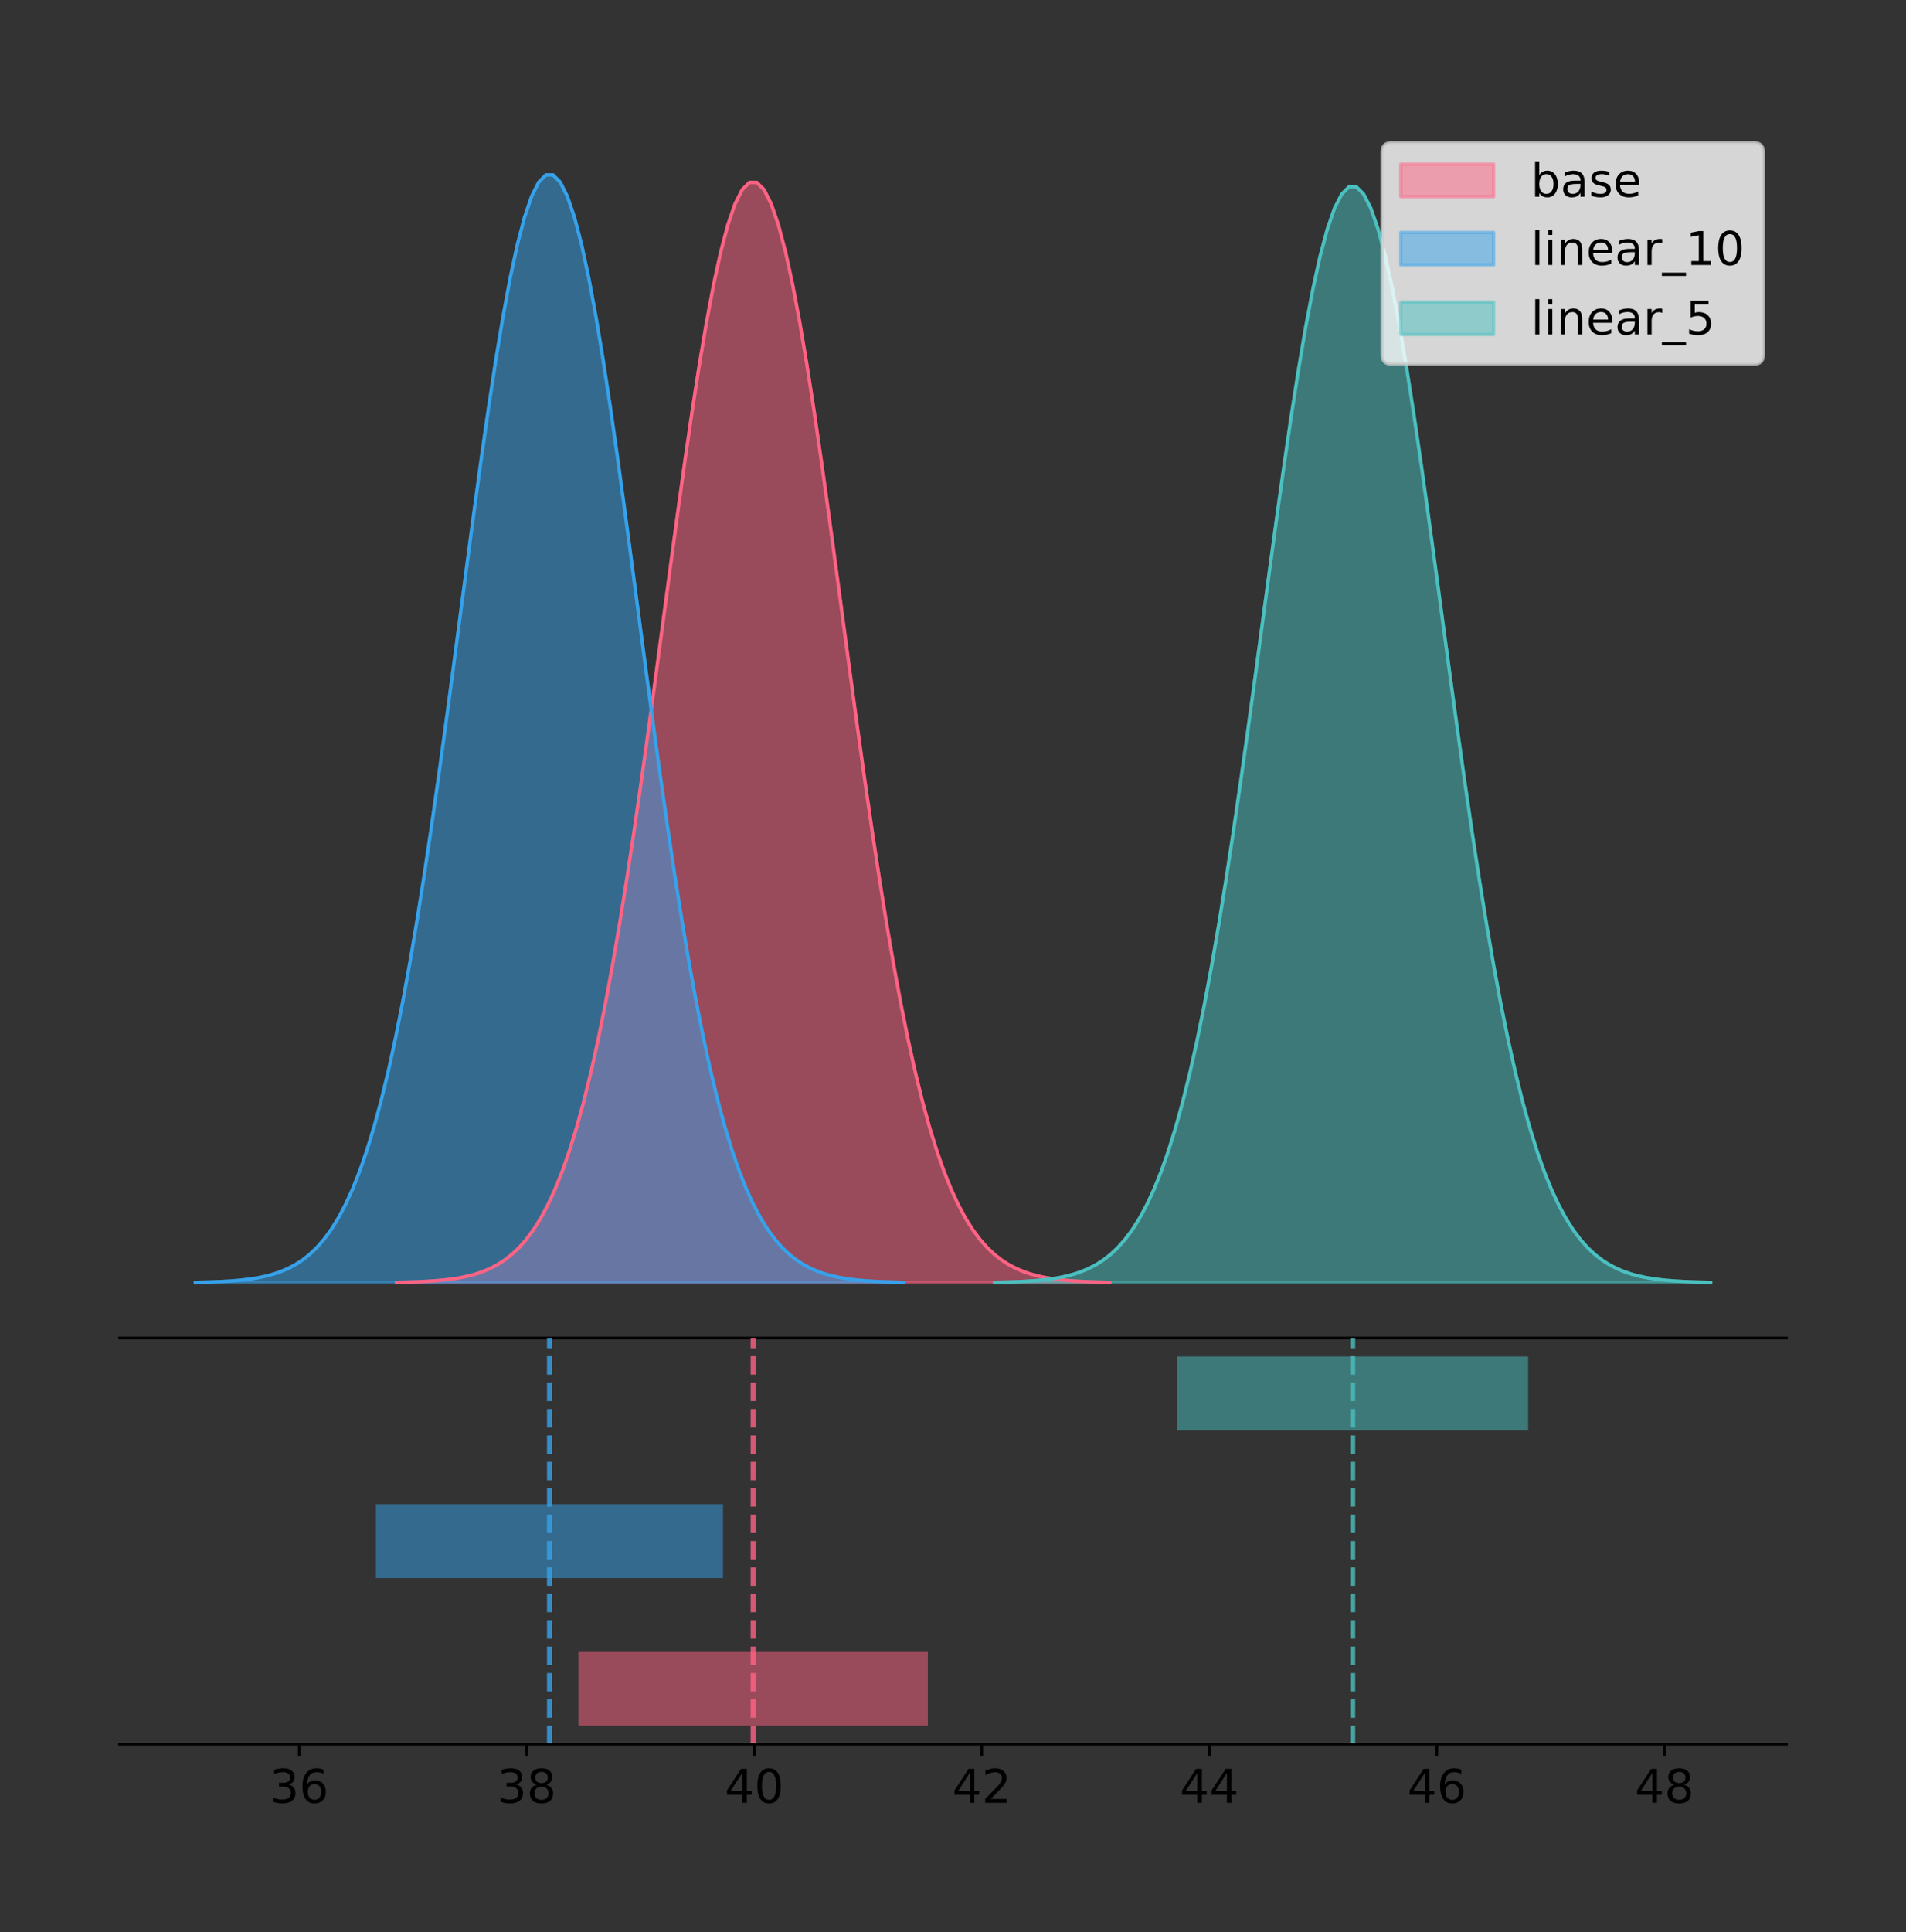 <?xml version="1.0" encoding="utf-8" standalone="no"?>
<!DOCTYPE svg PUBLIC "-//W3C//DTD SVG 1.1//EN"
  "http://www.w3.org/Graphics/SVG/1.1/DTD/svg11.dtd">
<!-- Created with matplotlib (https://matplotlib.org/) -->
<svg height="581.789pt" version="1.1" viewBox="0 0 574.2 581.789" width="574.2pt" xmlns="http://www.w3.org/2000/svg" xmlns:xlink="http://www.w3.org/1999/xlink">
 <rect x="0" y="0" width="574.2" height="581.789" fill="#333333" stroke="none"/>
 <defs>
  <style type="text/css">
*{stroke-linecap:butt;stroke-linejoin:round;}
  </style>
 </defs>
 <g id="figure_1">
  <g id="patch_1">
   <path d="M 0 581.789 
L 574.2 581.789 
L 574.2 0 
L 0 0 
z
" style="fill:none;"/>
  </g>
  <g id="axes_1">
   <g id="patch_2">
    <path d="M 36 402.93 
L 538.2 402.93 
L 538.2 36 
L 36 36 
z
" style="fill:none;"/>
   </g>
   <g id="PolyCollection_1">
    <defs>
     <path d="M 119.454 -195.538 
L 119.454 -195.649 
L 121.624 -195.691 
L 123.794 -195.748 
L 125.965 -195.823 
L 128.135 -195.923 
L 130.305 -196.054 
L 132.476 -196.226 
L 134.646 -196.449 
L 136.816 -196.736 
L 138.987 -197.104 
L 141.157 -197.571 
L 143.327 -198.161 
L 145.498 -198.9 
L 147.668 -199.819 
L 149.838 -200.953 
L 152.009 -202.344 
L 154.179 -204.036 
L 156.349 -206.079 
L 158.52 -208.529 
L 160.69 -211.444 
L 162.86 -214.886 
L 165.031 -218.92 
L 167.201 -223.61 
L 169.371 -229.023 
L 171.542 -235.219 
L 173.712 -242.256 
L 175.882 -250.182 
L 178.053 -259.037 
L 180.223 -268.847 
L 182.393 -279.622 
L 184.564 -291.352 
L 186.734 -304.009 
L 188.904 -317.538 
L 191.075 -331.862 
L 193.245 -346.875 
L 195.415 -362.449 
L 197.586 -378.427 
L 199.756 -394.63 
L 201.926 -410.858 
L 204.097 -426.894 
L 206.267 -442.505 
L 208.437 -457.454 
L 210.608 -471.5 
L 212.778 -484.407 
L 214.948 -495.95 
L 217.119 -505.92 
L 219.289 -514.134 
L 221.459 -520.437 
L 223.63 -524.708 
L 225.8 -526.864 
L 227.97 -526.864 
L 230.141 -524.708 
L 232.311 -520.437 
L 234.481 -514.134 
L 236.652 -505.92 
L 238.822 -495.95 
L 240.992 -484.407 
L 243.163 -471.5 
L 245.333 -457.454 
L 247.503 -442.505 
L 249.674 -426.894 
L 251.844 -410.858 
L 254.014 -394.63 
L 256.185 -378.427 
L 258.355 -362.449 
L 260.525 -346.875 
L 262.696 -331.862 
L 264.866 -317.538 
L 267.036 -304.009 
L 269.207 -291.352 
L 271.377 -279.622 
L 273.547 -268.847 
L 275.718 -259.037 
L 277.888 -250.182 
L 280.058 -242.256 
L 282.229 -235.219 
L 284.399 -229.023 
L 286.569 -223.61 
L 288.74 -218.92 
L 290.91 -214.886 
L 293.08 -211.444 
L 295.251 -208.529 
L 297.421 -206.079 
L 299.591 -204.036 
L 301.762 -202.344 
L 303.932 -200.953 
L 306.102 -199.819 
L 308.272 -198.9 
L 310.443 -198.161 
L 312.613 -197.571 
L 314.783 -197.104 
L 316.954 -196.736 
L 319.124 -196.449 
L 321.294 -196.226 
L 323.465 -196.054 
L 325.635 -195.923 
L 327.805 -195.823 
L 329.976 -195.748 
L 332.146 -195.691 
L 334.316 -195.649 
L 334.316 -195.538 
L 334.316 -195.538 
L 332.146 -195.538 
L 329.976 -195.538 
L 327.805 -195.538 
L 325.635 -195.538 
L 323.465 -195.538 
L 321.294 -195.538 
L 319.124 -195.538 
L 316.954 -195.538 
L 314.783 -195.538 
L 312.613 -195.538 
L 310.443 -195.538 
L 308.272 -195.538 
L 306.102 -195.538 
L 303.932 -195.538 
L 301.762 -195.538 
L 299.591 -195.538 
L 297.421 -195.538 
L 295.251 -195.538 
L 293.08 -195.538 
L 290.91 -195.538 
L 288.74 -195.538 
L 286.569 -195.538 
L 284.399 -195.538 
L 282.229 -195.538 
L 280.058 -195.538 
L 277.888 -195.538 
L 275.718 -195.538 
L 273.547 -195.538 
L 271.377 -195.538 
L 269.207 -195.538 
L 267.036 -195.538 
L 264.866 -195.538 
L 262.696 -195.538 
L 260.525 -195.538 
L 258.355 -195.538 
L 256.185 -195.538 
L 254.014 -195.538 
L 251.844 -195.538 
L 249.674 -195.538 
L 247.503 -195.538 
L 245.333 -195.538 
L 243.163 -195.538 
L 240.992 -195.538 
L 238.822 -195.538 
L 236.652 -195.538 
L 234.481 -195.538 
L 232.311 -195.538 
L 230.141 -195.538 
L 227.97 -195.538 
L 225.8 -195.538 
L 223.63 -195.538 
L 221.459 -195.538 
L 219.289 -195.538 
L 217.119 -195.538 
L 214.948 -195.538 
L 212.778 -195.538 
L 210.608 -195.538 
L 208.437 -195.538 
L 206.267 -195.538 
L 204.097 -195.538 
L 201.926 -195.538 
L 199.756 -195.538 
L 197.586 -195.538 
L 195.415 -195.538 
L 193.245 -195.538 
L 191.075 -195.538 
L 188.904 -195.538 
L 186.734 -195.538 
L 184.564 -195.538 
L 182.393 -195.538 
L 180.223 -195.538 
L 178.053 -195.538 
L 175.882 -195.538 
L 173.712 -195.538 
L 171.542 -195.538 
L 169.371 -195.538 
L 167.201 -195.538 
L 165.031 -195.538 
L 162.86 -195.538 
L 160.69 -195.538 
L 158.52 -195.538 
L 156.349 -195.538 
L 154.179 -195.538 
L 152.009 -195.538 
L 149.838 -195.538 
L 147.668 -195.538 
L 145.498 -195.538 
L 143.327 -195.538 
L 141.157 -195.538 
L 138.987 -195.538 
L 136.816 -195.538 
L 134.646 -195.538 
L 132.476 -195.538 
L 130.305 -195.538 
L 128.135 -195.538 
L 125.965 -195.538 
L 123.794 -195.538 
L 121.624 -195.538 
L 119.454 -195.538 
z
" id="ma4c432bdc0" style="stroke:#ff6384;stroke-opacity:0.5;"/>
    </defs>
    <g clip-path="url(#pb2bc5c3774)">
     <use style="fill:#ff6384;fill-opacity:0.5;stroke:#ff6384;stroke-opacity:0.5;" x="0" xlink:href="#ma4c432bdc0" y="581.789"/>
    </g>
   </g>
   <g id="PolyCollection_2">
    <defs>
     <path d="M 58.827 -195.538 
L 58.827 -195.65 
L 60.983 -195.692 
L 63.139 -195.749 
L 65.294 -195.825 
L 67.45 -195.925 
L 69.606 -196.058 
L 71.762 -196.23 
L 73.917 -196.455 
L 76.073 -196.744 
L 78.229 -197.115 
L 80.384 -197.585 
L 82.54 -198.179 
L 84.696 -198.923 
L 86.852 -199.848 
L 89.007 -200.99 
L 91.163 -202.39 
L 93.319 -204.093 
L 95.474 -206.151 
L 97.63 -208.617 
L 99.786 -211.552 
L 101.942 -215.017 
L 104.097 -219.078 
L 106.253 -223.801 
L 108.409 -229.25 
L 110.564 -235.488 
L 112.72 -242.572 
L 114.876 -250.552 
L 117.032 -259.468 
L 119.187 -269.344 
L 121.343 -280.192 
L 123.499 -292.002 
L 125.654 -304.744 
L 127.81 -318.365 
L 129.966 -332.786 
L 132.122 -347.901 
L 134.277 -363.58 
L 136.433 -379.667 
L 138.589 -395.98 
L 140.744 -412.318 
L 142.9 -428.462 
L 145.056 -444.18 
L 147.212 -459.23 
L 149.367 -473.372 
L 151.523 -486.366 
L 153.679 -497.987 
L 155.834 -508.025 
L 157.99 -516.294 
L 160.146 -522.64 
L 162.302 -526.94 
L 164.457 -529.111 
L 166.613 -529.111 
L 168.769 -526.94 
L 170.924 -522.64 
L 173.08 -516.294 
L 175.236 -508.025 
L 177.392 -497.987 
L 179.547 -486.366 
L 181.703 -473.372 
L 183.859 -459.23 
L 186.015 -444.18 
L 188.17 -428.462 
L 190.326 -412.318 
L 192.482 -395.98 
L 194.637 -379.667 
L 196.793 -363.58 
L 198.949 -347.901 
L 201.105 -332.786 
L 203.26 -318.365 
L 205.416 -304.744 
L 207.572 -292.002 
L 209.727 -280.192 
L 211.883 -269.344 
L 214.039 -259.468 
L 216.195 -250.552 
L 218.35 -242.572 
L 220.506 -235.488 
L 222.662 -229.25 
L 224.817 -223.801 
L 226.973 -219.078 
L 229.129 -215.017 
L 231.285 -211.552 
L 233.44 -208.617 
L 235.596 -206.151 
L 237.752 -204.093 
L 239.907 -202.39 
L 242.063 -200.99 
L 244.219 -199.848 
L 246.375 -198.923 
L 248.53 -198.179 
L 250.686 -197.585 
L 252.842 -197.115 
L 254.997 -196.744 
L 257.153 -196.455 
L 259.309 -196.23 
L 261.465 -196.058 
L 263.62 -195.925 
L 265.776 -195.825 
L 267.932 -195.749 
L 270.087 -195.692 
L 272.243 -195.65 
L 272.243 -195.538 
L 272.243 -195.538 
L 270.087 -195.538 
L 267.932 -195.538 
L 265.776 -195.538 
L 263.62 -195.538 
L 261.465 -195.538 
L 259.309 -195.538 
L 257.153 -195.538 
L 254.997 -195.538 
L 252.842 -195.538 
L 250.686 -195.538 
L 248.53 -195.538 
L 246.375 -195.538 
L 244.219 -195.538 
L 242.063 -195.538 
L 239.907 -195.538 
L 237.752 -195.538 
L 235.596 -195.538 
L 233.44 -195.538 
L 231.285 -195.538 
L 229.129 -195.538 
L 226.973 -195.538 
L 224.817 -195.538 
L 222.662 -195.538 
L 220.506 -195.538 
L 218.35 -195.538 
L 216.195 -195.538 
L 214.039 -195.538 
L 211.883 -195.538 
L 209.727 -195.538 
L 207.572 -195.538 
L 205.416 -195.538 
L 203.26 -195.538 
L 201.105 -195.538 
L 198.949 -195.538 
L 196.793 -195.538 
L 194.637 -195.538 
L 192.482 -195.538 
L 190.326 -195.538 
L 188.17 -195.538 
L 186.015 -195.538 
L 183.859 -195.538 
L 181.703 -195.538 
L 179.547 -195.538 
L 177.392 -195.538 
L 175.236 -195.538 
L 173.08 -195.538 
L 170.924 -195.538 
L 168.769 -195.538 
L 166.613 -195.538 
L 164.457 -195.538 
L 162.302 -195.538 
L 160.146 -195.538 
L 157.99 -195.538 
L 155.834 -195.538 
L 153.679 -195.538 
L 151.523 -195.538 
L 149.367 -195.538 
L 147.212 -195.538 
L 145.056 -195.538 
L 142.9 -195.538 
L 140.744 -195.538 
L 138.589 -195.538 
L 136.433 -195.538 
L 134.277 -195.538 
L 132.122 -195.538 
L 129.966 -195.538 
L 127.81 -195.538 
L 125.654 -195.538 
L 123.499 -195.538 
L 121.343 -195.538 
L 119.187 -195.538 
L 117.032 -195.538 
L 114.876 -195.538 
L 112.72 -195.538 
L 110.564 -195.538 
L 108.409 -195.538 
L 106.253 -195.538 
L 104.097 -195.538 
L 101.942 -195.538 
L 99.786 -195.538 
L 97.63 -195.538 
L 95.474 -195.538 
L 93.319 -195.538 
L 91.163 -195.538 
L 89.007 -195.538 
L 86.852 -195.538 
L 84.696 -195.538 
L 82.54 -195.538 
L 80.384 -195.538 
L 78.229 -195.538 
L 76.073 -195.538 
L 73.917 -195.538 
L 71.762 -195.538 
L 69.606 -195.538 
L 67.45 -195.538 
L 65.294 -195.538 
L 63.139 -195.538 
L 60.983 -195.538 
L 58.827 -195.538 
z
" id="m49a330e8cb" style="stroke:#36a2eb;stroke-opacity:0.5;"/>
    </defs>
    <g clip-path="url(#pb2bc5c3774)">
     <use style="fill:#36a2eb;fill-opacity:0.5;stroke:#36a2eb;stroke-opacity:0.5;" x="0" xlink:href="#m49a330e8cb" y="581.789"/>
    </g>
   </g>
   <g id="PolyCollection_3">
    <defs>
     <path d="M 299.642 -195.538 
L 299.642 -195.649 
L 301.821 -195.691 
L 304 -195.747 
L 306.179 -195.822 
L 308.358 -195.921 
L 310.537 -196.052 
L 312.716 -196.223 
L 314.895 -196.445 
L 317.074 -196.731 
L 319.253 -197.098 
L 321.433 -197.563 
L 323.612 -198.151 
L 325.791 -198.887 
L 327.97 -199.802 
L 330.149 -200.932 
L 332.328 -202.316 
L 334.507 -204.002 
L 336.686 -206.037 
L 338.865 -208.477 
L 341.044 -211.38 
L 343.224 -214.808 
L 345.403 -218.825 
L 347.582 -223.497 
L 349.761 -228.888 
L 351.94 -235.059 
L 354.119 -242.068 
L 356.298 -249.962 
L 358.477 -258.782 
L 360.656 -268.552 
L 362.836 -279.283 
L 365.015 -290.967 
L 367.194 -303.572 
L 369.373 -317.047 
L 371.552 -331.313 
L 373.731 -346.266 
L 375.91 -361.777 
L 378.089 -377.691 
L 380.268 -393.829 
L 382.447 -409.992 
L 384.627 -425.963 
L 386.806 -441.511 
L 388.985 -456.4 
L 391.164 -470.39 
L 393.343 -483.245 
L 395.522 -494.741 
L 397.701 -504.671 
L 399.88 -512.852 
L 402.059 -519.129 
L 404.238 -523.383 
L 406.418 -525.531 
L 408.597 -525.531 
L 410.776 -523.383 
L 412.955 -519.129 
L 415.134 -512.852 
L 417.313 -504.671 
L 419.492 -494.741 
L 421.671 -483.245 
L 423.85 -470.39 
L 426.03 -456.4 
L 428.209 -441.511 
L 430.388 -425.963 
L 432.567 -409.992 
L 434.746 -393.829 
L 436.925 -377.691 
L 439.104 -361.777 
L 441.283 -346.266 
L 443.462 -331.313 
L 445.641 -317.047 
L 447.821 -303.572 
L 450 -290.967 
L 452.179 -279.283 
L 454.358 -268.552 
L 456.537 -258.782 
L 458.716 -249.962 
L 460.895 -242.068 
L 463.074 -235.059 
L 465.253 -228.888 
L 467.432 -223.497 
L 469.612 -218.825 
L 471.791 -214.808 
L 473.97 -211.38 
L 476.149 -208.477 
L 478.328 -206.037 
L 480.507 -204.002 
L 482.686 -202.316 
L 484.865 -200.932 
L 487.044 -199.802 
L 489.223 -198.887 
L 491.403 -198.151 
L 493.582 -197.563 
L 495.761 -197.098 
L 497.94 -196.731 
L 500.119 -196.445 
L 502.298 -196.223 
L 504.477 -196.052 
L 506.656 -195.921 
L 508.835 -195.822 
L 511.015 -195.747 
L 513.194 -195.691 
L 515.373 -195.649 
L 515.373 -195.538 
L 515.373 -195.538 
L 513.194 -195.538 
L 511.015 -195.538 
L 508.835 -195.538 
L 506.656 -195.538 
L 504.477 -195.538 
L 502.298 -195.538 
L 500.119 -195.538 
L 497.94 -195.538 
L 495.761 -195.538 
L 493.582 -195.538 
L 491.403 -195.538 
L 489.223 -195.538 
L 487.044 -195.538 
L 484.865 -195.538 
L 482.686 -195.538 
L 480.507 -195.538 
L 478.328 -195.538 
L 476.149 -195.538 
L 473.97 -195.538 
L 471.791 -195.538 
L 469.612 -195.538 
L 467.432 -195.538 
L 465.253 -195.538 
L 463.074 -195.538 
L 460.895 -195.538 
L 458.716 -195.538 
L 456.537 -195.538 
L 454.358 -195.538 
L 452.179 -195.538 
L 450 -195.538 
L 447.821 -195.538 
L 445.641 -195.538 
L 443.462 -195.538 
L 441.283 -195.538 
L 439.104 -195.538 
L 436.925 -195.538 
L 434.746 -195.538 
L 432.567 -195.538 
L 430.388 -195.538 
L 428.209 -195.538 
L 426.03 -195.538 
L 423.85 -195.538 
L 421.671 -195.538 
L 419.492 -195.538 
L 417.313 -195.538 
L 415.134 -195.538 
L 412.955 -195.538 
L 410.776 -195.538 
L 408.597 -195.538 
L 406.418 -195.538 
L 404.238 -195.538 
L 402.059 -195.538 
L 399.88 -195.538 
L 397.701 -195.538 
L 395.522 -195.538 
L 393.343 -195.538 
L 391.164 -195.538 
L 388.985 -195.538 
L 386.806 -195.538 
L 384.627 -195.538 
L 382.447 -195.538 
L 380.268 -195.538 
L 378.089 -195.538 
L 375.91 -195.538 
L 373.731 -195.538 
L 371.552 -195.538 
L 369.373 -195.538 
L 367.194 -195.538 
L 365.015 -195.538 
L 362.836 -195.538 
L 360.656 -195.538 
L 358.477 -195.538 
L 356.298 -195.538 
L 354.119 -195.538 
L 351.94 -195.538 
L 349.761 -195.538 
L 347.582 -195.538 
L 345.403 -195.538 
L 343.224 -195.538 
L 341.044 -195.538 
L 338.865 -195.538 
L 336.686 -195.538 
L 334.507 -195.538 
L 332.328 -195.538 
L 330.149 -195.538 
L 327.97 -195.538 
L 325.791 -195.538 
L 323.612 -195.538 
L 321.433 -195.538 
L 319.253 -195.538 
L 317.074 -195.538 
L 314.895 -195.538 
L 312.716 -195.538 
L 310.537 -195.538 
L 308.358 -195.538 
L 306.179 -195.538 
L 304 -195.538 
L 301.821 -195.538 
L 299.642 -195.538 
z
" id="m5aa616d4ec" style="stroke:#4bc0c0;stroke-opacity:0.5;"/>
    </defs>
    <g clip-path="url(#pb2bc5c3774)">
     <use style="fill:#4bc0c0;fill-opacity:0.5;stroke:#4bc0c0;stroke-opacity:0.5;" x="0" xlink:href="#m5aa616d4ec" y="581.789"/>
    </g>
   </g>
   <g id="line2d_1">
    <path clip-path="url(#pb2bc5c3774)" d="M 119.454 386.14 
L 121.624 386.098 
L 123.794 386.042 
L 125.965 385.967 
L 128.135 385.867 
L 130.305 385.735 
L 132.476 385.564 
L 134.646 385.341 
L 136.816 385.053 
L 138.987 384.685 
L 141.157 384.218 
L 143.327 383.628 
L 145.498 382.889 
L 147.668 381.97 
L 149.838 380.836 
L 152.009 379.445 
L 154.179 377.754 
L 156.349 375.71 
L 158.52 373.26 
L 160.69 370.346 
L 162.86 366.904 
L 165.031 362.87 
L 167.201 358.179 
L 169.371 352.767 
L 171.542 346.57 
L 173.712 339.534 
L 175.882 331.607 
L 178.053 322.752 
L 180.223 312.942 
L 182.393 302.167 
L 184.564 290.437 
L 186.734 277.78 
L 188.904 264.251 
L 191.075 249.928 
L 193.245 234.914 
L 195.415 219.341 
L 197.586 203.363 
L 199.756 187.159 
L 201.926 170.931 
L 204.097 154.896 
L 206.267 139.284 
L 208.437 124.335 
L 210.608 110.289 
L 212.778 97.382 
L 214.948 85.84 
L 217.119 75.869 
L 219.289 67.655 
L 221.459 61.353 
L 223.63 57.082 
L 225.8 54.925 
L 227.97 54.925 
L 230.141 57.082 
L 232.311 61.353 
L 234.481 67.655 
L 236.652 75.869 
L 238.822 85.84 
L 240.992 97.382 
L 243.163 110.289 
L 245.333 124.335 
L 247.503 139.284 
L 249.674 154.896 
L 251.844 170.931 
L 254.014 187.159 
L 256.185 203.363 
L 258.355 219.341 
L 260.525 234.914 
L 262.696 249.928 
L 264.866 264.251 
L 267.036 277.78 
L 269.207 290.437 
L 271.377 302.167 
L 273.547 312.942 
L 275.718 322.752 
L 277.888 331.607 
L 280.058 339.534 
L 282.229 346.57 
L 284.399 352.767 
L 286.569 358.179 
L 288.74 362.87 
L 290.91 366.904 
L 293.08 370.346 
L 295.251 373.26 
L 297.421 375.71 
L 299.591 377.754 
L 301.762 379.445 
L 303.932 380.836 
L 306.102 381.97 
L 308.272 382.889 
L 310.443 383.628 
L 312.613 384.218 
L 314.783 384.685 
L 316.954 385.053 
L 319.124 385.341 
L 321.294 385.564 
L 323.465 385.735 
L 325.635 385.867 
L 327.805 385.967 
L 329.976 386.042 
L 332.146 386.098 
L 334.316 386.14 
" style="fill:none;stroke:#ff6384;stroke-linecap:square;"/>
   </g>
   <g id="line2d_2">
    <path clip-path="url(#pb2bc5c3774)" d="M 58.827 386.139 
L 60.983 386.097 
L 63.139 386.04 
L 65.294 385.965 
L 67.45 385.864 
L 69.606 385.732 
L 71.762 385.559 
L 73.917 385.334 
L 76.073 385.045 
L 78.229 384.675 
L 80.384 384.204 
L 82.54 383.61 
L 84.696 382.867 
L 86.852 381.941 
L 89.007 380.799 
L 91.163 379.399 
L 93.319 377.696 
L 95.474 375.639 
L 97.63 373.172 
L 99.786 370.238 
L 101.942 366.772 
L 104.097 362.711 
L 106.253 357.989 
L 108.409 352.539 
L 110.564 346.301 
L 112.72 339.217 
L 114.876 331.237 
L 117.032 322.322 
L 119.187 312.445 
L 121.343 301.597 
L 123.499 289.787 
L 125.654 277.045 
L 127.81 263.424 
L 129.966 249.004 
L 132.122 233.888 
L 134.277 218.209 
L 136.433 202.123 
L 138.589 185.809 
L 140.744 169.471 
L 142.9 153.327 
L 145.056 137.61 
L 147.212 122.559 
L 149.367 108.418 
L 151.523 95.423 
L 153.679 83.803 
L 155.834 73.765 
L 157.99 65.495 
L 160.146 59.15 
L 162.302 54.85 
L 164.457 52.679 
L 166.613 52.679 
L 168.769 54.85 
L 170.924 59.15 
L 173.08 65.495 
L 175.236 73.765 
L 177.392 83.803 
L 179.547 95.423 
L 181.703 108.418 
L 183.859 122.559 
L 186.015 137.61 
L 188.17 153.327 
L 190.326 169.471 
L 192.482 185.809 
L 194.637 202.123 
L 196.793 218.209 
L 198.949 233.888 
L 201.105 249.004 
L 203.26 263.424 
L 205.416 277.045 
L 207.572 289.787 
L 209.727 301.597 
L 211.883 312.445 
L 214.039 322.322 
L 216.195 331.237 
L 218.35 339.217 
L 220.506 346.301 
L 222.662 352.539 
L 224.817 357.989 
L 226.973 362.711 
L 229.129 366.772 
L 231.285 370.238 
L 233.44 373.172 
L 235.596 375.639 
L 237.752 377.696 
L 239.907 379.399 
L 242.063 380.799 
L 244.219 381.941 
L 246.375 382.867 
L 248.53 383.61 
L 250.686 384.204 
L 252.842 384.675 
L 254.997 385.045 
L 257.153 385.334 
L 259.309 385.559 
L 261.465 385.732 
L 263.62 385.864 
L 265.776 385.965 
L 267.932 386.04 
L 270.087 386.097 
L 272.243 386.139 
" style="fill:none;stroke:#36a2eb;stroke-linecap:square;"/>
   </g>
   <g id="line2d_3">
    <path clip-path="url(#pb2bc5c3774)" d="M 299.642 386.141 
L 301.821 386.099 
L 304 386.043 
L 306.179 385.968 
L 308.358 385.868 
L 310.537 385.737 
L 312.716 385.566 
L 314.895 385.344 
L 317.074 385.058 
L 319.253 384.692 
L 321.433 384.226 
L 323.612 383.639 
L 325.791 382.903 
L 327.97 381.988 
L 330.149 380.858 
L 332.328 379.473 
L 334.507 377.788 
L 336.686 375.753 
L 338.865 373.313 
L 341.044 370.41 
L 343.224 366.981 
L 345.403 362.964 
L 347.582 358.292 
L 349.761 352.901 
L 351.94 346.73 
L 354.119 339.722 
L 356.298 331.827 
L 358.477 323.008 
L 360.656 313.237 
L 362.836 302.506 
L 365.015 290.823 
L 367.194 278.217 
L 369.373 264.742 
L 371.552 250.477 
L 373.731 235.523 
L 375.91 220.012 
L 378.089 204.099 
L 380.268 187.961 
L 382.447 171.798 
L 384.627 155.827 
L 386.806 140.278 
L 388.985 125.389 
L 391.164 111.4 
L 393.343 98.545 
L 395.522 87.049 
L 397.701 77.119 
L 399.88 68.938 
L 402.059 62.66 
L 404.238 58.407 
L 406.418 56.259 
L 408.597 56.259 
L 410.776 58.407 
L 412.955 62.66 
L 415.134 68.938 
L 417.313 77.119 
L 419.492 87.049 
L 421.671 98.545 
L 423.85 111.4 
L 426.03 125.389 
L 428.209 140.278 
L 430.388 155.827 
L 432.567 171.798 
L 434.746 187.961 
L 436.925 204.099 
L 439.104 220.012 
L 441.283 235.523 
L 443.462 250.477 
L 445.641 264.742 
L 447.821 278.217 
L 450 290.823 
L 452.179 302.506 
L 454.358 313.237 
L 456.537 323.008 
L 458.716 331.827 
L 460.895 339.722 
L 463.074 346.73 
L 465.253 352.901 
L 467.432 358.292 
L 469.612 362.964 
L 471.791 366.981 
L 473.97 370.41 
L 476.149 373.313 
L 478.328 375.753 
L 480.507 377.788 
L 482.686 379.473 
L 484.865 380.858 
L 487.044 381.988 
L 489.223 382.903 
L 491.403 383.639 
L 493.582 384.226 
L 495.761 384.692 
L 497.94 385.058 
L 500.119 385.344 
L 502.298 385.566 
L 504.477 385.737 
L 506.656 385.868 
L 508.835 385.968 
L 511.015 386.043 
L 513.194 386.099 
L 515.373 386.141 
" style="fill:none;stroke:#4bc0c0;stroke-linecap:square;"/>
   </g>
   <g id="patch_3">
    <path d="M 36 402.93 
L 538.2 402.93 
" style="fill:none;stroke:#000000;stroke-linecap:square;stroke-linejoin:miter;stroke-width:0.8;"/>
   </g>
   <g id="legend_1">
    <g id="patch_4">
     <path d="M 419.185 109.627 
L 528.4 109.627 
Q 531.2 109.627 531.2 106.827 
L 531.2 45.8 
Q 531.2 43 528.4 43 
L 419.185 43 
Q 416.385 43 416.385 45.8 
L 416.385 106.827 
Q 416.385 109.627 419.185 109.627 
z
" style="fill:#ffffff;opacity:0.8;stroke:#cccccc;stroke-linejoin:miter;"/>
    </g>
    <g id="patch_5">
     <path d="M 421.985 59.238 
L 449.985 59.238 
L 449.985 49.438 
L 421.985 49.438 
z
" style="fill:#ff6384;opacity:0.5;stroke:#ff6384;stroke-linejoin:miter;"/>
    </g>
    <g id="text_1">
     <!-- base -->
     <defs>
      <path d="M 48.688 27.297 
Q 48.688 37.203 44.609 42.844 
Q 40.531 48.484 33.406 48.484 
Q 26.266 48.484 22.188 42.844 
Q 18.109 37.203 18.109 27.297 
Q 18.109 17.391 22.188 11.75 
Q 26.266 6.109 33.406 6.109 
Q 40.531 6.109 44.609 11.75 
Q 48.688 17.391 48.688 27.297 
z
M 18.109 46.391 
Q 20.953 51.266 25.266 53.625 
Q 29.594 56 35.594 56 
Q 45.562 56 51.781 48.094 
Q 58.016 40.188 58.016 27.297 
Q 58.016 14.406 51.781 6.484 
Q 45.562 -1.422 35.594 -1.422 
Q 29.594 -1.422 25.266 0.953 
Q 20.953 3.328 18.109 8.203 
L 18.109 0 
L 9.078 0 
L 9.078 75.984 
L 18.109 75.984 
z
" id="DejaVuSans-98"/>
      <path d="M 34.281 27.484 
Q 23.391 27.484 19.188 25 
Q 14.984 22.516 14.984 16.5 
Q 14.984 11.719 18.141 8.906 
Q 21.297 6.109 26.703 6.109 
Q 34.188 6.109 38.703 11.406 
Q 43.219 16.703 43.219 25.484 
L 43.219 27.484 
z
M 52.203 31.203 
L 52.203 0 
L 43.219 0 
L 43.219 8.297 
Q 40.141 3.328 35.547 0.953 
Q 30.953 -1.422 24.312 -1.422 
Q 15.922 -1.422 10.953 3.297 
Q 6 8.016 6 15.922 
Q 6 25.141 12.172 29.828 
Q 18.359 34.516 30.609 34.516 
L 43.219 34.516 
L 43.219 35.406 
Q 43.219 41.609 39.141 45 
Q 35.062 48.391 27.688 48.391 
Q 23 48.391 18.547 47.266 
Q 14.109 46.141 10.016 43.891 
L 10.016 52.203 
Q 14.938 54.109 19.578 55.047 
Q 24.219 56 28.609 56 
Q 40.484 56 46.344 49.844 
Q 52.203 43.703 52.203 31.203 
z
" id="DejaVuSans-97"/>
      <path d="M 44.281 53.078 
L 44.281 44.578 
Q 40.484 46.531 36.375 47.5 
Q 32.281 48.484 27.875 48.484 
Q 21.188 48.484 17.844 46.438 
Q 14.5 44.391 14.5 40.281 
Q 14.5 37.156 16.891 35.375 
Q 19.281 33.594 26.516 31.984 
L 29.594 31.297 
Q 39.156 29.25 43.188 25.516 
Q 47.219 21.781 47.219 15.094 
Q 47.219 7.469 41.188 3.016 
Q 35.156 -1.422 24.609 -1.422 
Q 20.219 -1.422 15.453 -0.562 
Q 10.688 0.297 5.422 2 
L 5.422 11.281 
Q 10.406 8.688 15.234 7.391 
Q 20.062 6.109 24.812 6.109 
Q 31.156 6.109 34.562 8.281 
Q 37.984 10.453 37.984 14.406 
Q 37.984 18.062 35.516 20.016 
Q 33.062 21.969 24.703 23.781 
L 21.578 24.516 
Q 13.234 26.266 9.516 29.906 
Q 5.812 33.547 5.812 39.891 
Q 5.812 47.609 11.281 51.797 
Q 16.75 56 26.812 56 
Q 31.781 56 36.172 55.266 
Q 40.578 54.547 44.281 53.078 
z
" id="DejaVuSans-115"/>
      <path d="M 56.203 29.594 
L 56.203 25.203 
L 14.891 25.203 
Q 15.484 15.922 20.484 11.062 
Q 25.484 6.203 34.422 6.203 
Q 39.594 6.203 44.453 7.469 
Q 49.312 8.734 54.109 11.281 
L 54.109 2.781 
Q 49.266 0.734 44.188 -0.344 
Q 39.109 -1.422 33.891 -1.422 
Q 20.797 -1.422 13.156 6.188 
Q 5.516 13.812 5.516 26.812 
Q 5.516 40.234 12.766 48.109 
Q 20.016 56 32.328 56 
Q 43.359 56 49.781 48.891 
Q 56.203 41.797 56.203 29.594 
z
M 47.219 32.234 
Q 47.125 39.594 43.094 43.984 
Q 39.062 48.391 32.422 48.391 
Q 24.906 48.391 20.391 44.141 
Q 15.875 39.891 15.188 32.172 
z
" id="DejaVuSans-101"/>
     </defs>
     <g transform="translate(461.185 59.238)scale(0.14 -0.14)">
      <use xlink:href="#DejaVuSans-98"/>
      <use x="63.477" xlink:href="#DejaVuSans-97"/>
      <use x="124.756" xlink:href="#DejaVuSans-115"/>
      <use x="176.855" xlink:href="#DejaVuSans-101"/>
     </g>
    </g>
    <g id="patch_6">
     <path d="M 421.985 79.787 
L 449.985 79.787 
L 449.985 69.987 
L 421.985 69.987 
z
" style="fill:#36a2eb;opacity:0.5;stroke:#36a2eb;stroke-linejoin:miter;"/>
    </g>
    <g id="text_2">
     <!-- linear_10 -->
     <defs>
      <path d="M 9.422 75.984 
L 18.406 75.984 
L 18.406 0 
L 9.422 0 
z
" id="DejaVuSans-108"/>
      <path d="M 9.422 54.688 
L 18.406 54.688 
L 18.406 0 
L 9.422 0 
z
M 9.422 75.984 
L 18.406 75.984 
L 18.406 64.594 
L 9.422 64.594 
z
" id="DejaVuSans-105"/>
      <path d="M 54.891 33.016 
L 54.891 0 
L 45.906 0 
L 45.906 32.719 
Q 45.906 40.484 42.875 44.328 
Q 39.844 48.188 33.797 48.188 
Q 26.516 48.188 22.312 43.547 
Q 18.109 38.922 18.109 30.906 
L 18.109 0 
L 9.078 0 
L 9.078 54.688 
L 18.109 54.688 
L 18.109 46.188 
Q 21.344 51.125 25.703 53.562 
Q 30.078 56 35.797 56 
Q 45.219 56 50.047 50.172 
Q 54.891 44.344 54.891 33.016 
z
" id="DejaVuSans-110"/>
      <path d="M 41.109 46.297 
Q 39.594 47.172 37.812 47.578 
Q 36.031 48 33.891 48 
Q 26.266 48 22.188 43.047 
Q 18.109 38.094 18.109 28.812 
L 18.109 0 
L 9.078 0 
L 9.078 54.688 
L 18.109 54.688 
L 18.109 46.188 
Q 20.953 51.172 25.484 53.578 
Q 30.031 56 36.531 56 
Q 37.453 56 38.578 55.875 
Q 39.703 55.766 41.062 55.516 
z
" id="DejaVuSans-114"/>
      <path d="M 50.984 -16.609 
L 50.984 -23.578 
L -0.984 -23.578 
L -0.984 -16.609 
z
" id="DejaVuSans-95"/>
      <path d="M 12.406 8.297 
L 28.516 8.297 
L 28.516 63.922 
L 10.984 60.406 
L 10.984 69.391 
L 28.422 72.906 
L 38.281 72.906 
L 38.281 8.297 
L 54.391 8.297 
L 54.391 0 
L 12.406 0 
z
" id="DejaVuSans-49"/>
      <path d="M 31.781 66.406 
Q 24.172 66.406 20.328 58.906 
Q 16.5 51.422 16.5 36.375 
Q 16.5 21.391 20.328 13.891 
Q 24.172 6.391 31.781 6.391 
Q 39.453 6.391 43.281 13.891 
Q 47.125 21.391 47.125 36.375 
Q 47.125 51.422 43.281 58.906 
Q 39.453 66.406 31.781 66.406 
z
M 31.781 74.219 
Q 44.047 74.219 50.516 64.516 
Q 56.984 54.828 56.984 36.375 
Q 56.984 17.969 50.516 8.266 
Q 44.047 -1.422 31.781 -1.422 
Q 19.531 -1.422 13.062 8.266 
Q 6.594 17.969 6.594 36.375 
Q 6.594 54.828 13.062 64.516 
Q 19.531 74.219 31.781 74.219 
z
" id="DejaVuSans-48"/>
     </defs>
     <g transform="translate(461.185 79.787)scale(0.14 -0.14)">
      <use xlink:href="#DejaVuSans-108"/>
      <use x="27.783" xlink:href="#DejaVuSans-105"/>
      <use x="55.566" xlink:href="#DejaVuSans-110"/>
      <use x="118.945" xlink:href="#DejaVuSans-101"/>
      <use x="180.469" xlink:href="#DejaVuSans-97"/>
      <use x="241.748" xlink:href="#DejaVuSans-114"/>
      <use x="282.861" xlink:href="#DejaVuSans-95"/>
      <use x="332.861" xlink:href="#DejaVuSans-49"/>
      <use x="396.484" xlink:href="#DejaVuSans-48"/>
     </g>
    </g>
    <g id="patch_7">
     <path d="M 421.985 100.726 
L 449.985 100.726 
L 449.985 90.926 
L 421.985 90.926 
z
" style="fill:#4bc0c0;opacity:0.5;stroke:#4bc0c0;stroke-linejoin:miter;"/>
    </g>
    <g id="text_3">
     <!-- linear_5 -->
     <defs>
      <path d="M 10.797 72.906 
L 49.516 72.906 
L 49.516 64.594 
L 19.828 64.594 
L 19.828 46.734 
Q 21.969 47.469 24.109 47.828 
Q 26.266 48.188 28.422 48.188 
Q 40.625 48.188 47.75 41.5 
Q 54.891 34.812 54.891 23.391 
Q 54.891 11.625 47.562 5.094 
Q 40.234 -1.422 26.906 -1.422 
Q 22.312 -1.422 17.547 -0.641 
Q 12.797 0.141 7.719 1.703 
L 7.719 11.625 
Q 12.109 9.234 16.797 8.062 
Q 21.484 6.891 26.703 6.891 
Q 35.156 6.891 40.078 11.328 
Q 45.016 15.766 45.016 23.391 
Q 45.016 31 40.078 35.438 
Q 35.156 39.891 26.703 39.891 
Q 22.75 39.891 18.812 39.016 
Q 14.891 38.141 10.797 36.281 
z
" id="DejaVuSans-53"/>
     </defs>
     <g transform="translate(461.185 100.726)scale(0.14 -0.14)">
      <use xlink:href="#DejaVuSans-108"/>
      <use x="27.783" xlink:href="#DejaVuSans-105"/>
      <use x="55.566" xlink:href="#DejaVuSans-110"/>
      <use x="118.945" xlink:href="#DejaVuSans-101"/>
      <use x="180.469" xlink:href="#DejaVuSans-97"/>
      <use x="241.748" xlink:href="#DejaVuSans-114"/>
      <use x="282.861" xlink:href="#DejaVuSans-95"/>
      <use x="332.861" xlink:href="#DejaVuSans-53"/>
     </g>
    </g>
   </g>
  </g>
  <g id="axes_2">
   <g id="patch_8">
    <path d="M 36 525.24 
L 538.2 525.24 
L 538.2 402.93 
L 36 402.93 
z
" style="fill:none;"/>
   </g>
   <g id="patch_9">
    <path clip-path="url(#p86b9648a1b)" d="M 174.244 519.68 
L 279.526 519.68 
L 279.526 497.442 
L 174.244 497.442 
z
" style="fill:#ff6384;opacity:0.5;"/>
   </g>
   <g id="patch_10">
    <path clip-path="url(#p86b9648a1b)" d="M 113.248 475.204 
L 217.822 475.204 
L 217.822 452.966 
L 113.248 452.966 
z
" style="fill:#36a2eb;opacity:0.5;"/>
   </g>
   <g id="patch_11">
    <path clip-path="url(#p86b9648a1b)" d="M 354.653 430.728 
L 460.361 430.728 
L 460.361 408.49 
L 354.653 408.49 
z
" style="fill:#4bc0c0;opacity:0.5;"/>
   </g>
   <g id="matplotlib.axis_1">
    <g id="xtick_1">
     <g id="line2d_4">
      <defs>
       <path d="M 0 0 
L 0 3.5 
" id="m63ebfda6d4" style="stroke:#000000;stroke-width:0.8;"/>
      </defs>
      <g>
       <use style="stroke:#000000;stroke-width:0.8;" x="90.133" xlink:href="#m63ebfda6d4" y="525.24"/>
      </g>
     </g>
     <g id="text_4">
      <!-- 36 -->
      <defs>
       <path d="M 40.578 39.312 
Q 47.656 37.797 51.625 33 
Q 55.609 28.219 55.609 21.188 
Q 55.609 10.406 48.188 4.484 
Q 40.766 -1.422 27.094 -1.422 
Q 22.516 -1.422 17.656 -0.516 
Q 12.797 0.391 7.625 2.203 
L 7.625 11.719 
Q 11.719 9.328 16.594 8.109 
Q 21.484 6.891 26.812 6.891 
Q 36.078 6.891 40.938 10.547 
Q 45.797 14.203 45.797 21.188 
Q 45.797 27.641 41.281 31.266 
Q 36.766 34.906 28.719 34.906 
L 20.219 34.906 
L 20.219 43.016 
L 29.109 43.016 
Q 36.375 43.016 40.234 45.922 
Q 44.094 48.828 44.094 54.297 
Q 44.094 59.906 40.109 62.906 
Q 36.141 65.922 28.719 65.922 
Q 24.656 65.922 20.016 65.031 
Q 15.375 64.156 9.812 62.312 
L 9.812 71.094 
Q 15.438 72.656 20.344 73.438 
Q 25.25 74.219 29.594 74.219 
Q 40.828 74.219 47.359 69.109 
Q 53.906 64.016 53.906 55.328 
Q 53.906 49.266 50.438 45.094 
Q 46.969 40.922 40.578 39.312 
z
" id="DejaVuSans-51"/>
       <path d="M 33.016 40.375 
Q 26.375 40.375 22.484 35.828 
Q 18.609 31.297 18.609 23.391 
Q 18.609 15.531 22.484 10.953 
Q 26.375 6.391 33.016 6.391 
Q 39.656 6.391 43.531 10.953 
Q 47.406 15.531 47.406 23.391 
Q 47.406 31.297 43.531 35.828 
Q 39.656 40.375 33.016 40.375 
z
M 52.594 71.297 
L 52.594 62.312 
Q 48.875 64.062 45.094 64.984 
Q 41.312 65.922 37.594 65.922 
Q 27.828 65.922 22.672 59.328 
Q 17.531 52.734 16.797 39.406 
Q 19.672 43.656 24.016 45.922 
Q 28.375 48.188 33.594 48.188 
Q 44.578 48.188 50.953 41.516 
Q 57.328 34.859 57.328 23.391 
Q 57.328 12.156 50.688 5.359 
Q 44.047 -1.422 33.016 -1.422 
Q 20.359 -1.422 13.672 8.266 
Q 6.984 17.969 6.984 36.375 
Q 6.984 53.656 15.188 63.938 
Q 23.391 74.219 37.203 74.219 
Q 40.922 74.219 44.703 73.484 
Q 48.484 72.75 52.594 71.297 
z
" id="DejaVuSans-54"/>
      </defs>
      <g transform="translate(81.226 542.878)scale(0.14 -0.14)">
       <use xlink:href="#DejaVuSans-51"/>
       <use x="63.623" xlink:href="#DejaVuSans-54"/>
      </g>
     </g>
    </g>
    <g id="xtick_2">
     <g id="line2d_5">
      <g>
       <use style="stroke:#000000;stroke-width:0.8;" x="158.68" xlink:href="#m63ebfda6d4" y="525.24"/>
      </g>
     </g>
     <g id="text_5">
      <!-- 38 -->
      <defs>
       <path d="M 31.781 34.625 
Q 24.75 34.625 20.719 30.859 
Q 16.703 27.094 16.703 20.516 
Q 16.703 13.922 20.719 10.156 
Q 24.75 6.391 31.781 6.391 
Q 38.812 6.391 42.859 10.172 
Q 46.922 13.969 46.922 20.516 
Q 46.922 27.094 42.891 30.859 
Q 38.875 34.625 31.781 34.625 
z
M 21.922 38.812 
Q 15.578 40.375 12.031 44.719 
Q 8.5 49.078 8.5 55.328 
Q 8.5 64.062 14.719 69.141 
Q 20.953 74.219 31.781 74.219 
Q 42.672 74.219 48.875 69.141 
Q 55.078 64.062 55.078 55.328 
Q 55.078 49.078 51.531 44.719 
Q 48 40.375 41.703 38.812 
Q 48.828 37.156 52.797 32.312 
Q 56.781 27.484 56.781 20.516 
Q 56.781 9.906 50.312 4.234 
Q 43.844 -1.422 31.781 -1.422 
Q 19.734 -1.422 13.25 4.234 
Q 6.781 9.906 6.781 20.516 
Q 6.781 27.484 10.781 32.312 
Q 14.797 37.156 21.922 38.812 
z
M 18.312 54.391 
Q 18.312 48.734 21.844 45.562 
Q 25.391 42.391 31.781 42.391 
Q 38.141 42.391 41.719 45.562 
Q 45.312 48.734 45.312 54.391 
Q 45.312 60.062 41.719 63.234 
Q 38.141 66.406 31.781 66.406 
Q 25.391 66.406 21.844 63.234 
Q 18.312 60.062 18.312 54.391 
z
" id="DejaVuSans-56"/>
      </defs>
      <g transform="translate(149.773 542.878)scale(0.14 -0.14)">
       <use xlink:href="#DejaVuSans-51"/>
       <use x="63.623" xlink:href="#DejaVuSans-56"/>
      </g>
     </g>
    </g>
    <g id="xtick_3">
     <g id="line2d_6">
      <g>
       <use style="stroke:#000000;stroke-width:0.8;" x="227.228" xlink:href="#m63ebfda6d4" y="525.24"/>
      </g>
     </g>
     <g id="text_6">
      <!-- 40 -->
      <defs>
       <path d="M 37.797 64.312 
L 12.891 25.391 
L 37.797 25.391 
z
M 35.203 72.906 
L 47.609 72.906 
L 47.609 25.391 
L 58.016 25.391 
L 58.016 17.188 
L 47.609 17.188 
L 47.609 0 
L 37.797 0 
L 37.797 17.188 
L 4.891 17.188 
L 4.891 26.703 
z
" id="DejaVuSans-52"/>
      </defs>
      <g transform="translate(218.32 542.878)scale(0.14 -0.14)">
       <use xlink:href="#DejaVuSans-52"/>
       <use x="63.623" xlink:href="#DejaVuSans-48"/>
      </g>
     </g>
    </g>
    <g id="xtick_4">
     <g id="line2d_7">
      <g>
       <use style="stroke:#000000;stroke-width:0.8;" x="295.775" xlink:href="#m63ebfda6d4" y="525.24"/>
      </g>
     </g>
     <g id="text_7">
      <!-- 42 -->
      <defs>
       <path d="M 19.188 8.297 
L 53.609 8.297 
L 53.609 0 
L 7.328 0 
L 7.328 8.297 
Q 12.938 14.109 22.625 23.891 
Q 32.328 33.688 34.812 36.531 
Q 39.547 41.844 41.422 45.531 
Q 43.312 49.219 43.312 52.781 
Q 43.312 58.594 39.234 62.25 
Q 35.156 65.922 28.609 65.922 
Q 23.969 65.922 18.812 64.312 
Q 13.672 62.703 7.812 59.422 
L 7.812 69.391 
Q 13.766 71.781 18.938 73 
Q 24.125 74.219 28.422 74.219 
Q 39.75 74.219 46.484 68.547 
Q 53.219 62.891 53.219 53.422 
Q 53.219 48.922 51.531 44.891 
Q 49.859 40.875 45.406 35.406 
Q 44.188 33.984 37.641 27.219 
Q 31.109 20.453 19.188 8.297 
z
" id="DejaVuSans-50"/>
      </defs>
      <g transform="translate(286.868 542.878)scale(0.14 -0.14)">
       <use xlink:href="#DejaVuSans-52"/>
       <use x="63.623" xlink:href="#DejaVuSans-50"/>
      </g>
     </g>
    </g>
    <g id="xtick_5">
     <g id="line2d_8">
      <g>
       <use style="stroke:#000000;stroke-width:0.8;" x="364.322" xlink:href="#m63ebfda6d4" y="525.24"/>
      </g>
     </g>
     <g id="text_8">
      <!-- 44 -->
      <g transform="translate(355.415 542.878)scale(0.14 -0.14)">
       <use xlink:href="#DejaVuSans-52"/>
       <use x="63.623" xlink:href="#DejaVuSans-52"/>
      </g>
     </g>
    </g>
    <g id="xtick_6">
     <g id="line2d_9">
      <g>
       <use style="stroke:#000000;stroke-width:0.8;" x="432.87" xlink:href="#m63ebfda6d4" y="525.24"/>
      </g>
     </g>
     <g id="text_9">
      <!-- 46 -->
      <g transform="translate(423.962 542.878)scale(0.14 -0.14)">
       <use xlink:href="#DejaVuSans-52"/>
       <use x="63.623" xlink:href="#DejaVuSans-54"/>
      </g>
     </g>
    </g>
    <g id="xtick_7">
     <g id="line2d_10">
      <g>
       <use style="stroke:#000000;stroke-width:0.8;" x="501.417" xlink:href="#m63ebfda6d4" y="525.24"/>
      </g>
     </g>
     <g id="text_10">
      <!-- 48 -->
      <g transform="translate(492.509 542.878)scale(0.14 -0.14)">
       <use xlink:href="#DejaVuSans-52"/>
       <use x="63.623" xlink:href="#DejaVuSans-56"/>
      </g>
     </g>
    </g>
   </g>
   <g id="line2d_11">
    <path clip-path="url(#p86b9648a1b)" d="M 226.885 525.24 
L 226.885 402.93 
" style="fill:none;stroke:#ff6384;stroke-dasharray:5.55,2.4;stroke-dashoffset:0;stroke-opacity:0.8;stroke-width:1.5;"/>
   </g>
   <g id="line2d_12">
    <path clip-path="url(#p86b9648a1b)" d="M 165.535 525.24 
L 165.535 402.93 
" style="fill:none;stroke:#36a2eb;stroke-dasharray:5.55,2.4;stroke-dashoffset:0;stroke-opacity:0.8;stroke-width:1.5;"/>
   </g>
   <g id="line2d_13">
    <path clip-path="url(#p86b9648a1b)" d="M 407.507 525.24 
L 407.507 402.93 
" style="fill:none;stroke:#4bc0c0;stroke-dasharray:5.55,2.4;stroke-dashoffset:0;stroke-opacity:0.8;stroke-width:1.5;"/>
   </g>
   <g id="patch_12">
    <path d="M 36 525.24 
L 538.2 525.24 
" style="fill:none;stroke:#000000;stroke-linecap:square;stroke-linejoin:miter;stroke-width:0.8;"/>
   </g>
  </g>
 </g>
 <defs>
  <clipPath id="pb2bc5c3774">
   <rect height="366.93" width="502.2" x="36" y="36"/>
  </clipPath>
  <clipPath id="p86b9648a1b">
   <rect height="122.31" width="502.2" x="36" y="402.93"/>
  </clipPath>
 </defs>
</svg>
